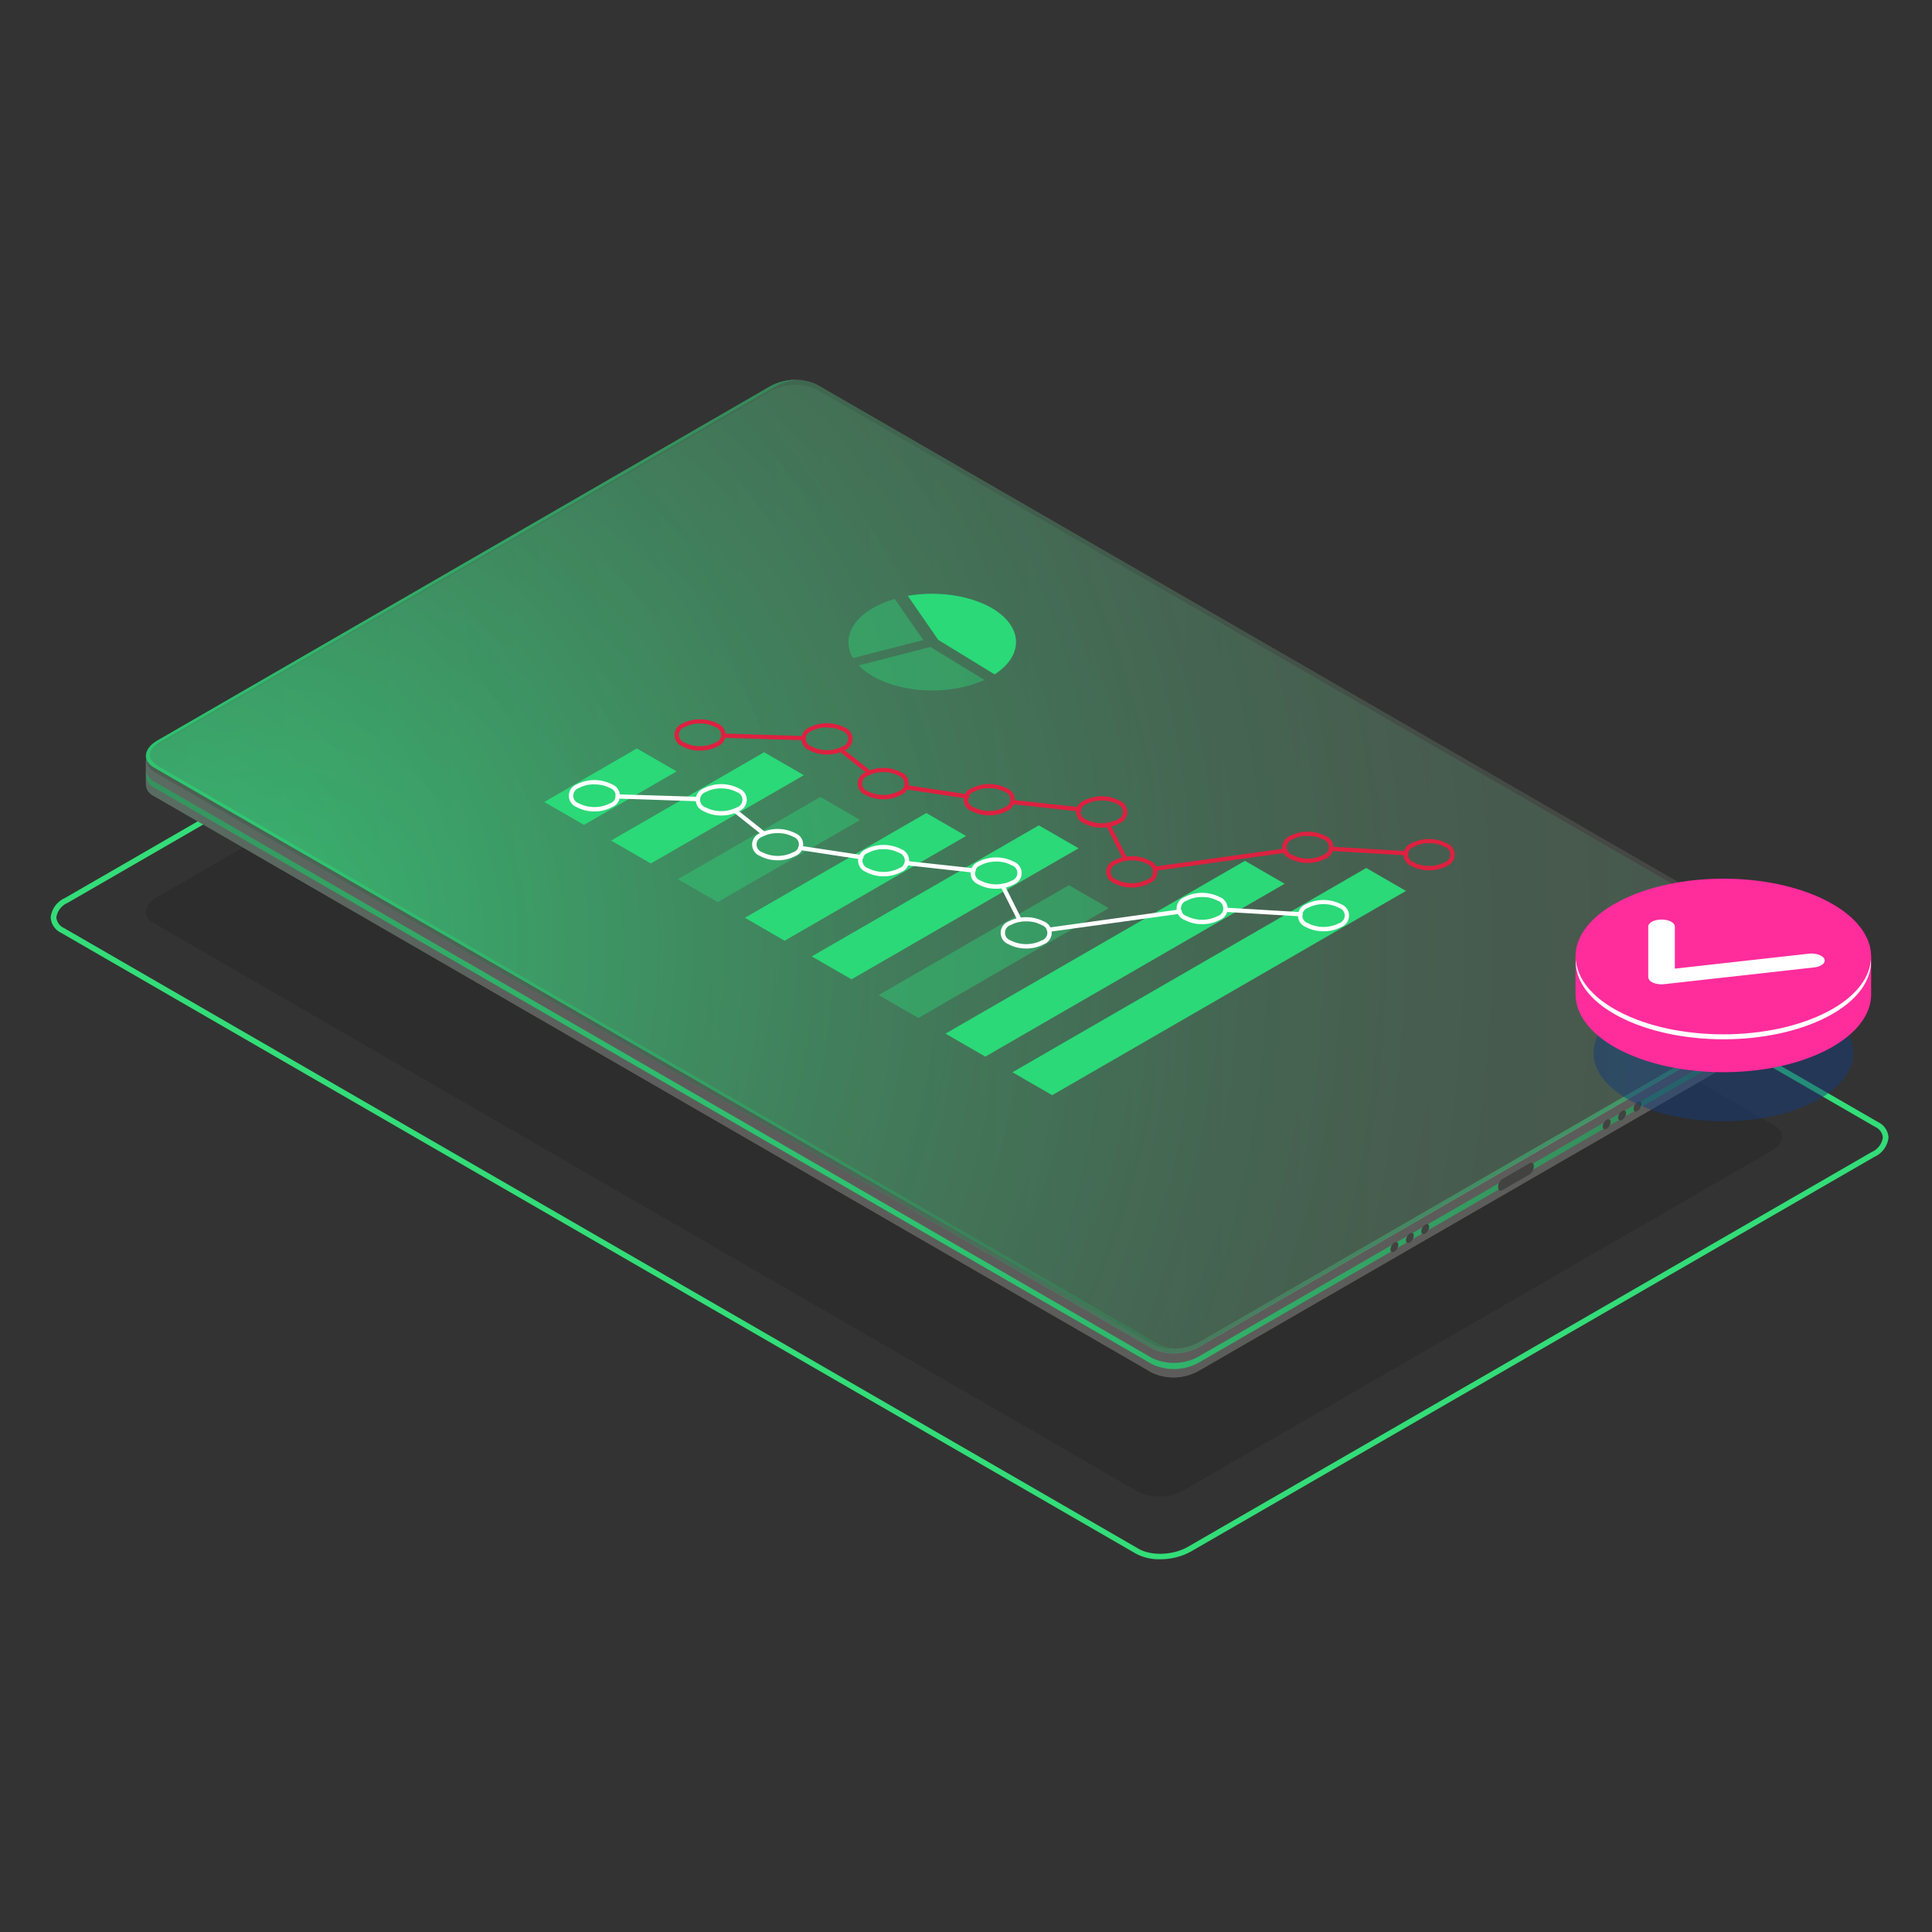 <svg xmlns="http://www.w3.org/2000/svg" xmlns:xlink="http://www.w3.org/1999/xlink" viewBox="0 0 300 300"><rect x="0" y="0" width="300" height="300" fill="#333333" stroke="none"/><defs><style>.cls-1{isolation:isolate;}.cls-2{fill:#1e1e1e;opacity:0.3;}.cls-3{fill:#33dd78;}.cls-4{fill:#777;}.cls-11,.cls-12,.cls-22,.cls-5,.cls-9{opacity:0.5;}.cls-10,.cls-5,.cls-7{mix-blend-mode:lighten;}.cls-5{fill:url(#_ÂÁ_Ï_ÌÌ_È_ËÂÌÚ_5);}.cls-6{fill:url(#_ÂÁ_Ï_ÌÌ_È_ËÂÌÚ_3);}.cls-10,.cls-7{opacity:0.7;}.cls-7{fill:url(#_ÂÁ_Ï_ÌÌ_È_ËÂÌÚ_4);}.cls-19,.cls-8{opacity:0.4;}.cls-9{fill:url(#_ÂÁ_Ï_ÌÌ_È_ËÂÌÚ_3-2);}.cls-10{fill:url(#_ÂÁ_Ï_ÌÌ_È_ËÂÌÚ_3-3);}.cls-11{fill:url(#_ÂÁ_Ï_ÌÌ_È_ËÂÌÚ_3-4);}.cls-12{fill:url(#_ÂÁ_Ï_ÌÌ_È_ËÂÌÚ_3-5);}.cls-13{opacity:0.9;fill:url(#_ÂÁ_Ï_ÌÌ_È_ËÂÌÚ_3-6);}.cls-14,.cls-15,.cls-16{fill:#fccc6b;}.cls-14{opacity:0.2;}.cls-15{opacity:0.6;}.cls-17{fill:#424240;}.cls-18,.cls-19{fill:#2bd978;}.cls-20{fill:#dd2140;}.cls-21{fill:#fff;}.cls-22{fill:#173d7a;}.cls-23{fill:#ff2c9c;}</style><radialGradient id="_ÂÁ_Ï_ÌÌ_È_ËÂÌÚ_5" cx="-16.52" cy="160.46" r="205.01" gradientUnits="userSpaceOnUse"><stop offset="0" stop-color="#2bd978"/><stop offset="0.05" stop-color="#30b86c"/><stop offset="0.11" stop-color="#359960"/><stop offset="0.17" stop-color="#397d56"/><stop offset="0.24" stop-color="#3c674e"/><stop offset="0.33" stop-color="#3f5648"/><stop offset="0.44" stop-color="#414b43"/><stop offset="0.59" stop-color="#424441"/><stop offset="1" stop-color="#424240"/></radialGradient><radialGradient id="_ÂÁ_Ï_ÌÌ_È_ËÂÌÚ_3" cx="114.25" cy="220.93" r="363.12" gradientUnits="userSpaceOnUse"><stop offset="0" stop-color="#2bd978"/><stop offset="0.15" stop-color="#2fbc6d"/><stop offset="0.43" stop-color="#37885a"/><stop offset="0.68" stop-color="#3d624c"/><stop offset="0.88" stop-color="#414b43"/><stop offset="1" stop-color="#424240"/></radialGradient><linearGradient id="_ÂÁ_Ï_ÌÌ_È_ËÂÌÚ_4" x1="22.65" y1="134.98" x2="283.11" y2="134.98" gradientUnits="userSpaceOnUse"><stop offset="0" stop-color="#424240"/><stop offset="0.12" stop-color="#414b43"/><stop offset="0.32" stop-color="#3d624c"/><stop offset="0.57" stop-color="#37885a"/><stop offset="0.85" stop-color="#2fbc6d"/><stop offset="1" stop-color="#2bd978"/></linearGradient><radialGradient id="_ÂÁ_Ï_ÌÌ_È_ËÂÌÚ_3-2" cx="20.07" cy="159.74" r="104.94" xlink:href="#_ÂÁ_Ï_ÌÌ_È_ËÂÌÚ_3"/><radialGradient id="_ÂÁ_Ï_ÌÌ_È_ËÂÌÚ_3-3" cx="25.94" cy="135.58" r="216.39" xlink:href="#_ÂÁ_Ï_ÌÌ_È_ËÂÌÚ_3"/><radialGradient id="_ÂÁ_Ï_ÌÌ_È_ËÂÌÚ_3-4" cx="43.11" cy="145.97" r="177.09" xlink:href="#_ÂÁ_Ï_ÌÌ_È_ËÂÌÚ_3"/><radialGradient id="_ÂÁ_Ï_ÌÌ_È_ËÂÌÚ_3-5" cx="20.07" cy="146.87" r="250.31" xlink:href="#_ÂÁ_Ï_ÌÌ_È_ËÂÌÚ_3"/><radialGradient id="_ÂÁ_Ï_ÌÌ_È_ËÂÌÚ_3-6" cx="20.21" cy="145.97" r="317.78" xlink:href="#_ÂÁ_Ï_ÌÌ_È_ËÂÌÚ_3"/></defs><title>raw_predictions</title><g class="cls-1"><g id="Layer_1" data-name="Layer 1"><path class="cls-2" d="M176.85,231.7l-153-88.37c-1.78-1-1.56-2.82.5-4l91.22-52.67a7.71,7.71,0,0,1,6.94-.29l153,88.37c1.78,1,1.56,2.82-.5,4l-91.22,52.67A7.71,7.71,0,0,1,176.85,231.7Z"/><path class="cls-3" d="M180.12,242.12a7.59,7.59,0,0,1-3.72-.86L9.49,144.85a2.83,2.83,0,0,1-1.62-2.4,3.75,3.75,0,0,1,2.2-3L116.21,78.15c2.51-1.45,6.33-1.6,8.51-.33l166.91,96.42a2.83,2.83,0,0,1,1.62,2.4,3.75,3.75,0,0,1-2.2,3L184.91,240.93A9.84,9.84,0,0,1,180.12,242.12Zm-3.29-1.61c1.95,1.12,5.37,1,7.64-.33l106.14-61.28a2.94,2.94,0,0,0,1.76-2.26,2,2,0,0,0-1.18-1.65L124.28,78.57c-1.95-1.12-5.37-1-7.64.33L10.51,140.19a2.94,2.94,0,0,0-1.76,2.26,2,2,0,0,0,1.18,1.65Z"/><path class="cls-4" d="M283.1,151.85,276.77,153l-150-86.62a8,8,0,0,0-7.24.3L33.78,116.18l-11.13,1.95v3.62h0a2.13,2.13,0,0,0,1.25,1.86l155,89.55a8,8,0,0,0,7.24-.3l95.14-54.93a3,3,0,0,0,1.77-2.35h0Z"/><path class="cls-5" d="M283.1,151.85,276.77,153l-150-86.62a8,8,0,0,0-7.24.3L33.78,116.18l-11.13,1.95v3.62h0a2.13,2.13,0,0,0,1.25,1.86l155,89.55a8,8,0,0,0,7.24-.3l95.14-54.93a3,3,0,0,0,1.77-2.35h0Z"/><path class="cls-6" d="M281.33,155.68l-95.14,54.93a8,8,0,0,1-7.24.3l-155-89.55a2.13,2.13,0,0,1-1.25-1.86h0v.95h0a2.13,2.13,0,0,0,1.25,1.86l155,89.55a8,8,0,0,0,7.24-.3l95.14-54.93a3,3,0,0,0,1.77-2.35h0v-.95h0A3,3,0,0,1,281.33,155.68Z"/><path class="cls-4" d="M179,209.46l-155-89.55c-1.86-1.07-1.62-2.94.52-4.18L119.57,60.8a8,8,0,0,1,7.24-.3l155,89.55c1.86,1.07,1.62,2.94-.52,4.18l-95.14,54.93A8,8,0,0,1,179,209.46Z"/><path class="cls-7" d="M179,209.46l-155-89.55c-1.86-1.07-1.62-2.94.52-4.18L119.57,60.8a8,8,0,0,1,7.24-.3l155,89.55c1.86,1.07,1.62,2.94-.52,4.18l-95.14,54.93A8,8,0,0,1,179,209.46Z"/><g class="cls-8"><path class="cls-9" d="M283.1,151.1l-6.33,1.11-150-86.62a8,8,0,0,0-7.24.3L33.78,115.42l-11.13,1.95V118h0a2.13,2.13,0,0,0,1.25,1.86l155,89.55a8,8,0,0,0,7.24-.3l95.14-54.93a3,3,0,0,0,1.77-2.35h0Z"/><path class="cls-10" d="M179,208.7l-155-89.55c-1.86-1.07-1.62-2.94.52-4.18L119.57,60a8,8,0,0,1,7.24-.3l155,89.55c1.86,1.07,1.62,2.94-.52,4.18L186.19,208.4A8,8,0,0,1,179,208.7Z"/><path class="cls-4" d="M179,208.7l-155-89.55c-1.86-1.07-1.62-2.94.52-4.18L119.57,60a8,8,0,0,1,7.24-.3l155,89.55c1.86,1.07,1.62,2.94-.52,4.18L186.19,208.4A8,8,0,0,1,179,208.7Z"/></g><path class="cls-11" d="M179,208.7l-155-89.55c-1.86-1.07-1.62-2.94.52-4.18L119.57,60a8,8,0,0,1,7.24-.3l155,89.55c1.86,1.07,1.62,2.94-.52,4.18L186.19,208.4A8,8,0,0,1,179,208.7Z"/><path class="cls-12" d="M179,208.7l-155-89.55c-1.86-1.07-1.62-2.94.52-4.18L119.57,60a8,8,0,0,1,7.24-.3l155,89.55c1.86,1.07,1.62,2.94-.52,4.18L186.19,208.4A8,8,0,0,1,179,208.7Z"/><path class="cls-13" d="M179.81,208.67l-155-89.55c-2-1.22-2.37-2.51.52-4.18L120.43,60a8.16,8.16,0,0,1,3.33-1,8.44,8.44,0,0,0-4.19,1L24.42,115c-2.14,1.24-2.37,3.11-.52,4.18L179,208.7a6.89,6.89,0,0,0,3.91.69A6.34,6.34,0,0,1,179.81,208.67Z"/><path class="cls-14" d="M268.62,155.82a.62.62,0,0,1,0,1.18,2.25,2.25,0,0,1-2,0,.62.62,0,0,1,0-1.18A2.25,2.25,0,0,1,268.62,155.82Z"/><path class="cls-15" d="M271.8,154a.62.62,0,0,1,0,1.18,2.25,2.25,0,0,1-2,0,.62.62,0,0,1,0-1.18A2.25,2.25,0,0,1,271.8,154Z"/><path class="cls-16" d="M275,152.15a.62.62,0,0,1,0,1.18,2.25,2.25,0,0,1-2,0,.62.62,0,0,1,0-1.18A2.25,2.25,0,0,1,275,152.15Z"/><path class="cls-17" d="M220.7,191.2c0,.39.27.54.61.35a1.34,1.34,0,0,0,.61-1.05c0-.39-.27-.54-.61-.35A1.34,1.34,0,0,0,220.7,191.2Z"/><path class="cls-17" d="M218.31,192.58c0,.39.27.54.61.35a1.34,1.34,0,0,0,.61-1.05c0-.39-.27-.54-.61-.35A1.34,1.34,0,0,0,218.31,192.58Z"/><path class="cls-17" d="M215.91,194c0,.39.27.54.61.35a1.34,1.34,0,0,0,.61-1.05c0-.39-.27-.54-.61-.35A1.34,1.34,0,0,0,215.91,194Z"/><path class="cls-17" d="M253.66,172.17c0,.39.27.54.61.35a1.34,1.34,0,0,0,.61-1.05c0-.39-.27-.54-.61-.35A1.34,1.34,0,0,0,253.66,172.17Z"/><path class="cls-17" d="M251.27,173.55c0,.39.27.54.61.35a1.34,1.34,0,0,0,.61-1.05c0-.39-.27-.54-.61-.35A1.34,1.34,0,0,0,251.27,173.55Z"/><path class="cls-17" d="M248.87,174.93c0,.39.27.54.61.35a1.34,1.34,0,0,0,.61-1.05c0-.39-.27-.54-.61-.35A1.34,1.34,0,0,0,248.87,174.93Z"/><path class="cls-17" d="M232.62,184.32h0c0,.48.29.7.65.49l4.25-2.45a1.56,1.56,0,0,0,.65-1.24h0c0-.48-.29-.7-.65-.49l-4.25,2.45A1.56,1.56,0,0,0,232.62,184.32Z"/><polygon class="cls-18" points="90.68 128.09 84.51 124.53 98.89 116.22 105.06 119.78 90.68 128.09"/><polygon class="cls-18" points="101.06 134.08 94.89 130.52 118.65 116.81 124.82 120.37 101.06 134.08"/><polygon class="cls-19" points="111.45 140.08 105.28 136.52 127.39 123.75 133.56 127.32 111.45 140.08"/><polygon class="cls-18" points="121.83 146.08 115.67 142.51 143.84 126.25 150.01 129.81 121.83 146.08"/><polygon class="cls-18" points="132.22 152.07 126.05 148.51 161.31 128.16 167.48 131.72 132.22 152.07"/><polygon class="cls-19" points="142.61 158.07 136.44 154.51 165.98 137.45 172.15 141.02 142.61 158.07"/><polygon class="cls-18" points="153 164.07 146.82 160.5 193.31 133.67 199.48 137.23 153 164.07"/><polygon class="cls-18" points="163.38 170.06 157.21 166.5 212.15 134.78 218.32 138.34 163.38 170.06"/><path class="cls-20" d="M128.42,117.16a5.58,5.58,0,0,1-2.74-.66,1.89,1.89,0,0,1,0-3.54,6,6,0,0,1,5.47,0,1.89,1.89,0,0,1,0,3.54A5.58,5.58,0,0,1,128.42,117.16Zm0-4.21a4.92,4.92,0,0,0-2.41.57,1.25,1.25,0,0,0,0,2.39,5.32,5.32,0,0,0,4.81,0,1.25,1.25,0,0,0,0-2.39A4.92,4.92,0,0,0,128.42,113Z"/><path class="cls-20" d="M108.7,116.55a5.57,5.57,0,0,1-2.74-.66,1.89,1.89,0,0,1,0-3.54,6,6,0,0,1,5.47,0,1.89,1.89,0,0,1,0,3.54A5.57,5.57,0,0,1,108.7,116.55Zm0-4.21a4.92,4.92,0,0,0-2.41.57,1.25,1.25,0,0,0,0,2.39,5.32,5.32,0,0,0,4.81,0h0a1.25,1.25,0,0,0,0-2.39A4.92,4.92,0,0,0,108.7,112.35Z"/><path class="cls-20" d="M137.16,124.11a5.57,5.57,0,0,1-2.74-.67,1.89,1.89,0,0,1,0-3.54,6,6,0,0,1,5.47,0,1.89,1.89,0,0,1,0,3.54h0A5.57,5.57,0,0,1,137.16,124.11Zm0-4.21a4.92,4.92,0,0,0-2.41.57,1.25,1.25,0,0,0,0,2.39,5.33,5.33,0,0,0,4.81,0h0a1.25,1.25,0,0,0,0-2.39A4.92,4.92,0,0,0,137.16,119.9Z"/><path class="cls-20" d="M153.61,126.6a5.58,5.58,0,0,1-2.74-.66,1.89,1.89,0,0,1,0-3.54,6,6,0,0,1,5.47,0,1.89,1.89,0,0,1,0,3.54A5.58,5.58,0,0,1,153.61,126.6Zm0-4.21a4.92,4.92,0,0,0-2.41.57,1.25,1.25,0,0,0,0,2.39,5.32,5.32,0,0,0,4.81,0,1.25,1.25,0,0,0,0-2.39A4.92,4.92,0,0,0,153.61,122.4Z"/><path class="cls-20" d="M171.08,128.51a5.58,5.58,0,0,1-2.74-.66,1.89,1.89,0,0,1,0-3.54,6,6,0,0,1,5.47,0,1.89,1.89,0,0,1,0,3.54h0A5.58,5.58,0,0,1,171.08,128.51Zm0-4.21a4.92,4.92,0,0,0-2.4.57,1.25,1.25,0,0,0,0,2.39,5.32,5.32,0,0,0,4.81,0,1.25,1.25,0,0,0,0-2.39A4.92,4.92,0,0,0,171.08,124.31Z"/><path class="cls-20" d="M175.75,137.81a5.58,5.58,0,0,1-2.74-.66,1.89,1.89,0,0,1,0-3.54,6,6,0,0,1,5.47,0,1.89,1.89,0,0,1,0,3.54h0A5.58,5.58,0,0,1,175.75,137.81Zm0-4.21a4.92,4.92,0,0,0-2.4.58,1.25,1.25,0,0,0,0,2.39,5.32,5.32,0,0,0,4.81,0h0a1.25,1.25,0,0,0,0-2.39A4.92,4.92,0,0,0,175.75,133.6Z"/><path class="cls-20" d="M203.08,134a5.58,5.58,0,0,1-2.74-.66,1.89,1.89,0,0,1,0-3.54,6,6,0,0,1,5.47,0,1.89,1.89,0,0,1,0,3.54A5.58,5.58,0,0,1,203.08,134Zm0-4.21a4.92,4.92,0,0,0-2.41.57,1.25,1.25,0,0,0,0,2.39,5.33,5.33,0,0,0,4.81,0,1.25,1.25,0,0,0,0-2.39A4.92,4.92,0,0,0,203.08,129.82Z"/><path class="cls-20" d="M221.92,135.14a5.57,5.57,0,0,1-2.74-.66,1.89,1.89,0,0,1,0-3.54,6,6,0,0,1,5.47,0,1.89,1.89,0,0,1,0,3.54h0A5.58,5.58,0,0,1,221.92,135.14Zm0-4.21a4.92,4.92,0,0,0-2.4.57,1.25,1.25,0,0,0,0,2.39,5.32,5.32,0,0,0,4.81,0h0a1.25,1.25,0,0,0,0-2.39A4.92,4.92,0,0,0,221.92,130.93Z"/><path class="cls-20" d="M218.31,132.82h0l-11.61-.69a.33.33,0,0,1-.31-.35.31.31,0,0,1,.35-.31l11.61.69a.33.33,0,0,1,0,.66Z"/><path class="cls-20" d="M179.28,135.22a.33.33,0,0,1,0-.66l20.26-2.81a.33.33,0,0,1,.09.66l-20.26,2.81Z"/><path class="cls-20" d="M174.73,133.69a.33.33,0,0,1-.3-.18l-2.64-5.26a.33.33,0,1,1,.59-.3l2.64,5.26a.33.33,0,0,1-.15.44A.33.33,0,0,1,174.73,133.69Z"/><path class="cls-20" d="M167.51,126h0l-10.32-1.13a.33.33,0,0,1-.29-.37.31.31,0,0,1,.37-.29l10.32,1.13a.33.33,0,0,1,0,.66Z"/><path class="cls-20" d="M150.1,124h0l-9.43-1.43a.33.33,0,1,1,.1-.66l9.43,1.43a.33.33,0,0,1,0,.66Z"/><path class="cls-20" d="M135,120.29a.33.33,0,0,1-.21-.07l-4.44-3.53a.33.33,0,0,1,.41-.52l4.44,3.53a.33.33,0,0,1,.05.47A.33.33,0,0,1,135,120.29Z"/><path class="cls-20" d="M124.79,114.95h0l-12.46-.39a.33.33,0,0,1,0-.66h0l12.46.39a.33.33,0,0,1,0,.66Z"/><path class="cls-21" d="M112,126.63a5.57,5.57,0,0,1-2.74-.67,1.89,1.89,0,0,1,0-3.54,6,6,0,0,1,5.47,0,1.89,1.89,0,0,1,0,3.54A5.57,5.57,0,0,1,112,126.63Zm0-4.21a4.92,4.92,0,0,0-2.41.57,1.25,1.25,0,0,0,0,2.39,5.33,5.33,0,0,0,4.81,0h0a1.25,1.25,0,0,0,0-2.39A4.92,4.92,0,0,0,112,122.43Z"/><path class="cls-21" d="M92.3,126a5.57,5.57,0,0,1-2.74-.67,1.89,1.89,0,0,1,0-3.54,6,6,0,0,1,5.47,0,1.89,1.89,0,0,1,0,3.54A5.57,5.57,0,0,1,92.3,126Zm0-4.21a4.92,4.92,0,0,0-2.4.57,1.25,1.25,0,0,0,0,2.39,5.33,5.33,0,0,0,4.81,0h0a1.25,1.25,0,0,0,0-2.39A4.92,4.92,0,0,0,92.3,121.81Z"/><path class="cls-21" d="M120.76,133.58a5.58,5.58,0,0,1-2.74-.66,1.89,1.89,0,0,1,0-3.54,6,6,0,0,1,5.47,0,1.89,1.89,0,0,1,0,3.54h0A5.58,5.58,0,0,1,120.76,133.58Zm0-4.21a4.92,4.92,0,0,0-2.4.57,1.25,1.25,0,0,0,0,2.39,5.32,5.32,0,0,0,4.81,0,1.25,1.25,0,0,0,0-2.39A4.92,4.92,0,0,0,120.76,129.37Z"/><path class="cls-21" d="M137.21,136.07a5.57,5.57,0,0,1-2.74-.67,1.89,1.89,0,0,1,0-3.54,6,6,0,0,1,5.47,0,1.89,1.89,0,0,1,0,3.54h0A5.57,5.57,0,0,1,137.21,136.07Zm0-4.21a4.92,4.92,0,0,0-2.41.57,1.25,1.25,0,0,0,0,2.39,5.32,5.32,0,0,0,4.81,0h0a1.25,1.25,0,0,0,0-2.39A4.92,4.92,0,0,0,137.21,131.87Z"/><path class="cls-21" d="M154.68,138a5.58,5.58,0,0,1-2.74-.66,1.89,1.89,0,0,1,0-3.54,6,6,0,0,1,5.47,0,1.89,1.89,0,0,1,0,3.54h0A5.58,5.58,0,0,1,154.68,138Zm0-4.21a4.91,4.91,0,0,0-2.4.57,1.25,1.25,0,0,0,0,2.39,5.32,5.32,0,0,0,4.81,0h0a1.25,1.25,0,0,0,0-2.39A4.92,4.92,0,0,0,154.68,133.78Z"/><path class="cls-21" d="M159.35,147.28a5.58,5.58,0,0,1-2.74-.66,1.89,1.89,0,0,1,0-3.54,6,6,0,0,1,5.47,0,1.89,1.89,0,0,1,0,3.54A5.58,5.58,0,0,1,159.35,147.28Zm0-4.21a4.92,4.92,0,0,0-2.41.57,1.25,1.25,0,0,0,0,2.39,5.32,5.32,0,0,0,4.81,0,1.25,1.25,0,0,0,0-2.39A4.92,4.92,0,0,0,159.35,143.07Z"/><path class="cls-21" d="M186.67,143.5a5.57,5.57,0,0,1-2.74-.66,1.89,1.89,0,0,1,0-3.54,6,6,0,0,1,5.47,0,1.89,1.89,0,0,1,0,3.54h0A5.57,5.57,0,0,1,186.67,143.5Zm0-4.21a4.92,4.92,0,0,0-2.41.57,1.25,1.25,0,0,0,0,2.39,5.33,5.33,0,0,0,4.81,0h0a1.25,1.25,0,0,0,0-2.39A4.92,4.92,0,0,0,186.68,139.29Z"/><path class="cls-21" d="M205.52,144.61a5.58,5.58,0,0,1-2.74-.66,1.89,1.89,0,0,1,0-3.54,6,6,0,0,1,5.47,0,1.89,1.89,0,0,1,0,3.54h0A5.58,5.58,0,0,1,205.52,144.61Zm0-4.21a4.92,4.92,0,0,0-2.41.57,1.25,1.25,0,0,0,0,2.39,5.32,5.32,0,0,0,4.81,0h0a1.25,1.25,0,0,0,0-2.39A4.92,4.92,0,0,0,205.52,140.4Z"/><path class="cls-21" d="M201.9,142.29h0l-11.61-.69a.33.33,0,0,1-.31-.35.32.32,0,0,1,.35-.31l11.61.69a.33.33,0,0,1,0,.66Z"/><path class="cls-21" d="M162.88,144.69a.33.33,0,0,1,0-.66l20.26-2.81a.33.33,0,0,1,.09.66l-20.26,2.81Z"/><path class="cls-21" d="M158.33,143.16a.33.33,0,0,1-.3-.18l-2.64-5.26a.33.33,0,0,1,.59-.3l2.64,5.26a.33.33,0,0,1-.15.44A.33.33,0,0,1,158.33,143.16Z"/><path class="cls-21" d="M151.1,135.49h0l-10.32-1.13a.33.33,0,0,1-.29-.37.32.32,0,0,1,.37-.29l10.32,1.13a.33.33,0,0,1,0,.66Z"/><path class="cls-21" d="M133.7,133.44h0L124.22,132a.33.33,0,1,1,.1-.66l9.43,1.43a.33.33,0,0,1,0,.66Z"/><path class="cls-21" d="M118.59,129.76a.33.33,0,0,1-.21-.07l-4.44-3.53a.33.33,0,0,1,.41-.52l4.44,3.53a.33.33,0,0,1,.05.47A.33.33,0,0,1,118.59,129.76Z"/><path class="cls-21" d="M108.39,124.42h0L95.92,124a.33.33,0,0,1,0-.66h0l12.47.39a.33.33,0,0,1,0,.66Z"/><path class="cls-18" d="M145.69,99.36l8.75,5.36c4.59-2.95,4.43-7.49-.48-10.33-3.52-2-8.55-2.65-13-1.87Z"/><path class="cls-19" d="M135.52,101.39l7.84-2L138.94,93a15.22,15.22,0,0,0-3.38,1.41c-3.64,2.1-4.67,5.15-3.09,7.78Z"/><path class="cls-19" d="M144.49,100.46c-3.39.86-7.72,2-11.13,2.86a9.76,9.76,0,0,0,2.2,1.69c4.73,2.73,12.19,2.92,17.3.57Z"/><path class="cls-22" d="M281.87,171c-7.88,4.15-20.65,4.15-28.53,0s-7.88-10.88,0-15,20.65-4.15,28.53,0S289.75,166.85,281.87,171Z"/><path class="cls-23" d="M290.55,154.4v-5.88h-1.22a14.18,14.18,0,0,0-5.51-4.7c-9-4.72-23.49-4.72-32.45,0a14.18,14.18,0,0,0-5.51,4.7h-1.21v5.85h0c0,3.1,2.22,6.21,6.72,8.58,9,4.72,23.49,4.72,32.45,0C288.31,160.59,290.55,157.49,290.55,154.4Z"/><path class="cls-23" d="M283.83,157.07c-9,4.72-23.49,4.72-32.45,0s-9-12.37,0-17.09,23.49-4.72,32.45,0S292.79,152.35,283.83,157.07Z"/><path class="cls-21" d="M283.83,157.07c-9,4.72-23.49,4.72-32.45,0-4.3-2.26-6.51-5.2-6.69-8.16-.19,3.22,2,6.47,6.69,8.93,9,4.72,23.49,4.72,32.45,0,4.67-2.46,6.88-5.71,6.69-8.93C290.34,151.87,288.13,154.81,283.83,157.07Z"/><path class="cls-21" d="M256.54,152.52a1,1,0,0,1-.6-.77l0-7.87c0-.6.93-1.09,2.07-1.09s2.06.49,2.06,1.09l0,6.53,20.77-2.32c1.12-.12,2.21.25,2.45.84s-.48,1.17-1.59,1.29l-23.27,2.6a3.56,3.56,0,0,1-1.73-.22Z"/></g></g></svg>